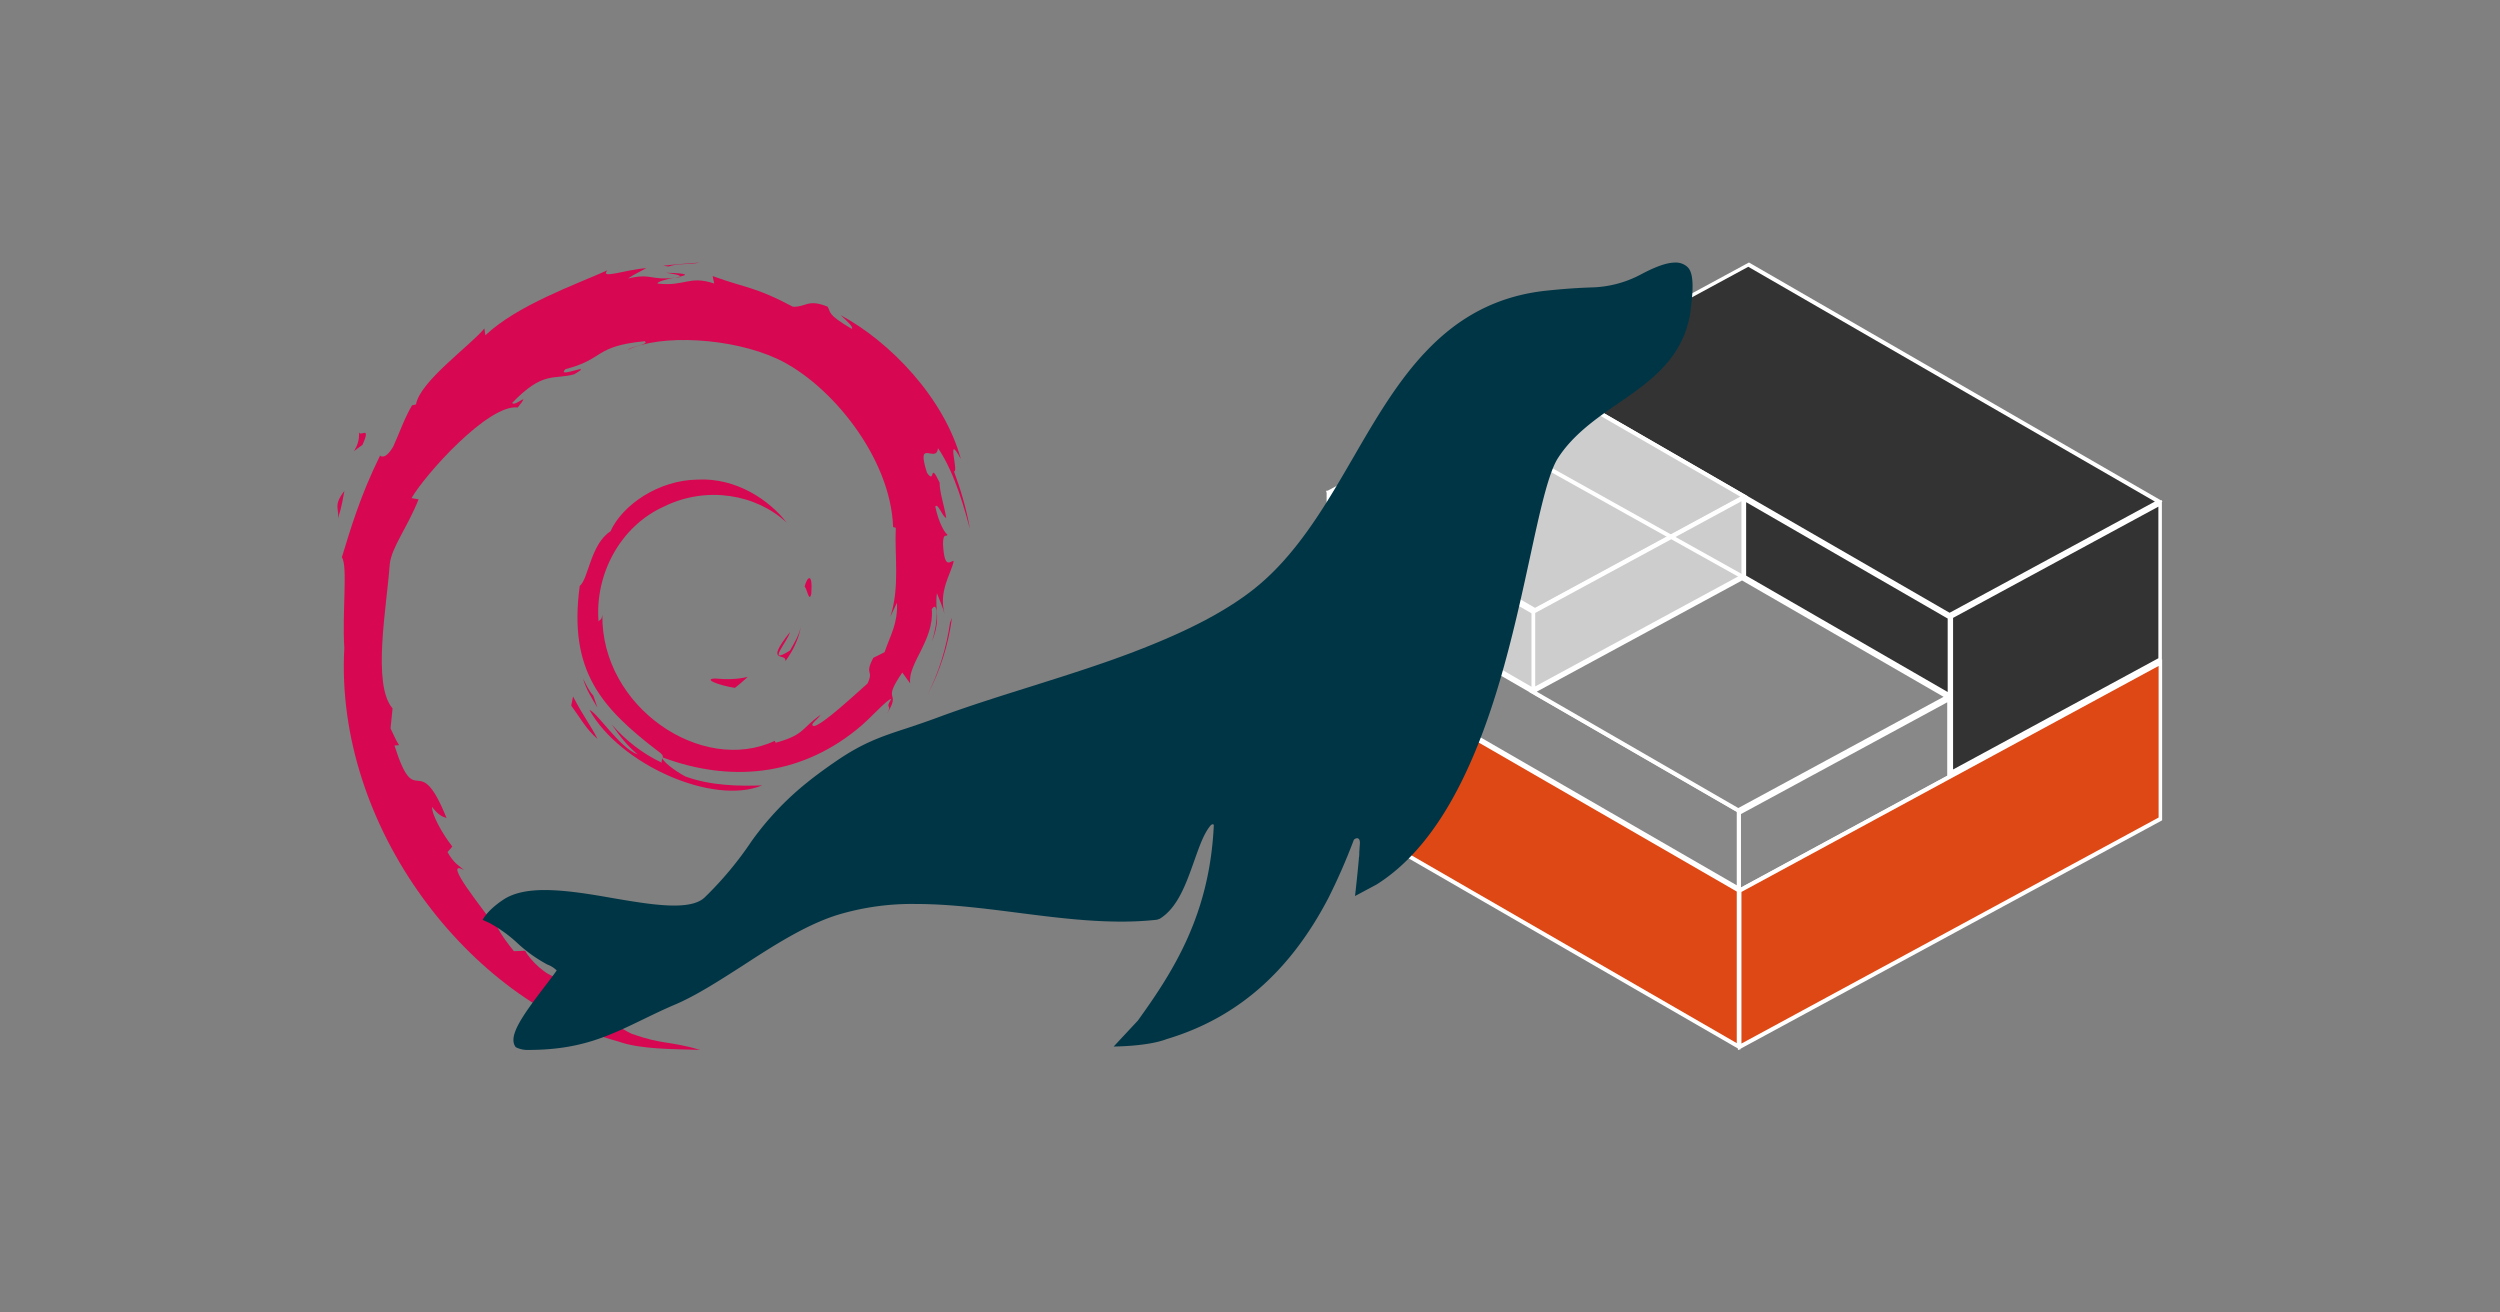 <?xml version="1.0" encoding="UTF-8" standalone="no"?>
<!-- Created with Inkscape (http://www.inkscape.org/) -->

<svg
   version="1.1"
   id="svg132"
   width="1200"
   height="630"
   viewBox="0 0 1200 630"
   sodipodi:docname="install-mariadb-debian.svg"
   inkscape:version="1.3.2 (091e20e, 2023-11-25, custom)"
   xml:space="preserve"
   xmlns:inkscape="http://www.inkscape.org/namespaces/inkscape"
   xmlns:sodipodi="http://sodipodi.sourceforge.net/DTD/sodipodi-0.dtd"
   xmlns="http://www.w3.org/2000/svg"
   xmlns:svg="http://www.w3.org/2000/svg"><rect x="0" y="0" width="1200" height="630" fill="#808080" stroke="none"/><defs
     id="defs136"><style
       id="style368">.cls-1{fill:#1d1d1b;}.cls-2{fill:#e9500e;}.cls-3{fill:#fff;}</style><style
       id="style1">.cls-1{fill:#003545;}</style></defs><sodipodi:namedview
     id="namedview134"
     pagecolor="#ffffff"
     bordercolor="#000000"
     borderopacity="0.25"
     inkscape:showpageshadow="2"
     inkscape:pageopacity="0.0"
     inkscape:pagecheckerboard="0"
     inkscape:deskcolor="#d1d1d1"
     showgrid="false"
     inkscape:zoom="0.65435437"
     inkscape:cx="359.89673"
     inkscape:cy="132.19137"
     inkscape:window-width="2560"
     inkscape:window-height="1009"
     inkscape:window-x="-8"
     inkscape:window-y="-8"
     inkscape:window-maximized="1"
     inkscape:current-layer="g138" /><g
     inkscape:groupmode="layer"
     inkscape:label="Image"
     id="g138"><g
       stroke="#ffffff"
       stroke-width="1.5"
       id="g505"
       transform="matrix(1.299,0,0,1.299,619.063,107.877)"><g
         transform="matrix(0.866,0.5,0,1.155,0,0)"
         id="g497"><rect
           x="110"
           y="-72"
           width="175"
           height="75"
           fill="#333333"
           transform="skewX(-50)"
           id="rect475" /><rect
           x="110"
           y="3"
           width="87.5"
           height="75"
           fill="#cdcdcd"
           transform="skewX(-50)"
           id="rect477" /><rect
           x="16.5"
           y="78.9"
           width="87.5"
           height="25"
           fill="#cdcdcd"
           id="rect479" /><rect
           x="16.5"
           y="104.5"
           width="175"
           height="25"
           fill="#888888"
           id="rect481" /><rect
           x="16.5"
           y="130"
           width="175"
           height="50"
           fill="#dd4814"
           id="rect483" /><rect
           x="104"
           y="166"
           width="89.5"
           height="25"
           fill="#cdcdcd"
           transform="skewY(-40)"
           id="rect485" /><rect
           x="228.3"
           y="29.5"
           width="87.5"
           height="75"
           fill="#888888"
           transform="skewX(-50)"
           id="rect487" /><rect
           x="191.8"
           y="266"
           width="89.5"
           height="25"
           fill="#888888"
           transform="skewY(-40)"
           id="rect489" /><rect
           x="192"
           y="291"
           width="179.5"
           height="50"
           fill="#dd4814"
           transform="skewY(-40)"
           id="rect491" /><rect
           x="282.3"
           y="240"
           width="89.1"
           height="50"
           fill="#333333"
           transform="skewY(-40)"
           id="rect493" /><rect
           x="194"
           y="3.7"
           width="87.5"
           height="25"
           fill="#333333"
           id="rect495" /></g><line
         x1="93"
         y1="57"
         x2="93"
         y2="88"
         id="line499" /><line
         x1="169"
         y1="131"
         x2="92"
         y2="88"
         id="line501" /><line
         x1="92"
         y1="88"
         x2="14"
         y2="128"
         id="line503" /></g><g
       fill="#d70751"
       id="g4"
       transform="matrix(1.518,0,0,1.518,245.463,231.502)"><path
         d="m 64.525,62.053 c -4.125,0.058 0.78,2.125 6.165,2.954 1.488,-1.161 2.838,-2.336 4.04,-3.479 -3.354,0.821 -6.765,0.838 -10.205,0.525 m 22.14,-5.52 c 2.457,-3.389 4.246,-7.102 4.878,-10.939 -0.551,2.736 -2.035,5.099 -3.435,7.592 -7.711,4.854 -0.726,-2.883 -0.004,-5.824 -8.29,10.436 -1.138,6.257 -1.439,9.171 m 8.174,-21.265 c 0.497,-7.428 -1.462,-5.08 -2.121,-2.245 0.766,0.4 1.377,5.237 2.121,2.245 M 48.883,-66.264 c 2.201,0.395 4.757,0.698 4.398,1.224 2.407,-0.528 2.954,-1.015 -4.398,-1.224"
         id="path1" /><path
         d="m 53.281,-65.04 -1.556,0.32 1.448,-0.127 0.108,-0.193"
         id="path2" /><path
         d="m 121.93,38.085 c 0.247,6.671 -1.95,9.907 -3.932,15.637 l -3.564,1.781 c -2.919,5.666 0.282,3.598 -1.807,8.105 -4.556,4.049 -13.823,12.67 -16.789,13.457 -2.163,-0.047 1.469,-2.554 1.943,-3.537 -6.097,4.188 -4.894,6.285 -14.217,8.83 L 83.291,81.751 C 60.29,92.569 28.344,71.129 28.765,41.875 28.519,43.732 28.067,43.268 27.557,44.019 26.371,28.967 34.509,13.849 48.232,7.676 61.659,1.03 77.395,3.758 87.012,12.72 81.73,5.8 71.217,-1.534 58.757,-0.848 46.549,-0.655 35.132,7.102 31.321,15.521 c -6.253,3.938 -6.979,15.177 -9.704,17.233 -3.665,26.943 6.896,38.583 24.762,52.275 2.812,1.896 0.792,2.184 1.173,3.627 C 41.616,85.877 36.18,81.68 31.711,76.542 c 2.372,3.473 4.931,6.847 8.239,9.499 -5.596,-1.897 -13.074,-13.563 -15.256,-14.038 9.647,17.274 39.142,30.295 54.587,23.836 -7.146,0.263 -16.226,0.146 -24.256,-2.822 -3.371,-1.734 -7.958,-5.331 -7.14,-6.003 21.079,7.875 42.854,5.965 61.09,-8.655 4.641,-3.614 9.709,-9.761 11.173,-9.846 -2.206,3.317 0.377,1.596 -1.318,4.523 4.625,-7.456 -2.008,-3.035 4.779,-12.877 l 2.507,3.453 c -0.931,-6.188 7.687,-13.704 6.813,-23.492 1.975,-2.994 2.206,3.22 0.107,10.107 2.912,-7.64 0.767,-8.867 1.516,-15.171 0.81,2.118 1.867,4.37 2.412,6.606 -1.895,-7.382 1.948,-12.433 2.898,-16.724 -0.937,-0.415 -2.928,3.264 -3.383,-5.457 0.065,-3.788 1.054,-1.985 1.435,-2.917 -0.744,-0.427 -2.694,-3.33 -3.88,-8.9 0.86,-1.308 2.3,3.393 3.47,3.586 -0.753,-4.429 -2.049,-7.805 -2.103,-11.202 -3.421,-7.149 -1.211,0.953 -3.985,-3.069 -3.641,-11.357 3.021,-2.637 3.47,-7.796 5.52,7.995 8.667,20.387 10.11,25.519 -1.103,-6.258 -2.883,-12.32 -5.058,-18.185 1.677,0.705 -2.699,-12.875 2.18,-3.882 -5.21,-19.172 -22.302,-37.087 -38.025,-45.493 1.924,1.76 4.354,3.971 3.481,4.317 -7.819,-4.656 -6.444,-5.018 -7.565,-6.985 -6.369,-2.591 -6.788,0.208 -11.007,0.004 -12.005,-6.368 -14.318,-5.69 -25.368,-9.681 l 0.502,2.349 c -7.953,-2.649 -9.265,1.005 -17.862,0.009 -0.523,-0.409 2.753,-1.479 5.452,-1.871 -7.69,1.015 -7.329,-1.515 -14.854,0.279 1.855,-1.301 3.815,-2.162 5.793,-3.269 -6.271,0.381 -14.971,3.649 -12.286,0.677 -10.235,4.569 -28.403,10.976 -38.597,20.535 l -0.321,-2.142 c -4.672,5.608 -20.371,16.748 -21.622,24.011 l -1.249,0.291 c -2.431,4.116 -4.004,8.781 -5.932,13.016 -3.18,5.417 -4.661,2.085 -4.208,2.934 -6.253,12.679 -9.359,23.332 -12.043,32.069 1.912,2.858 0.046,17.206 0.769,28.688 -3.141,56.709 39.8,111.77 86.737,124.48 6.88,2.459 17.11,2.364 25.813,2.618 -10.268,-2.937 -11.595,-1.556 -21.595,-5.044 -7.215,-3.398 -8.797,-7.277 -13.907,-11.711 l 2.022,3.573 c -10.021,-3.547 -5.829,-4.39 -13.982,-6.972 l 2.16,-2.82 C 11.175,156.251 5.82,151.022 4.355,148.126 l -3.553,0.14 c -4.27,-5.269 -6.545,-9.063 -6.379,-12.005 l -1.148,2.047 c -1.301,-2.235 -15.709,-19.759 -8.234,-15.679 -1.389,-1.271 -3.235,-2.067 -5.237,-5.703 l 1.522,-1.739 c -3.597,-4.627 -6.621,-10.562 -6.391,-12.536 1.919,2.592 3.25,3.075 4.568,3.52 -9.083,-22.539 -9.593,-1.242 -16.474,-22.942 l 1.456,-0.116 c -1.116,-1.682 -1.793,-3.506 -2.69,-5.298 l 0.633,-6.313 C -44.113,63.94 -39.401,39.351 -38.459,25.865 -37.804,20.38 -33,14.543 -29.345,5.388 l -2.227,-0.384 c 4.256,-7.423 24.301,-29.814 33.583,-28.662 4.499,-5.649 -0.892,-0.02 -1.772,-1.443 9.878,-10.223 12.984,-7.222 19.65,-9.061 7.19,-4.268 -6.17,1.664 -2.761,-1.628 12.427,-3.174 8.808,-7.216 25.021,-8.828 1.71,0.973 -3.969,1.503 -5.395,2.766 10.354,-5.066 32.769,-3.914 47.326,2.811 16.895,7.896 35.873,31.232 36.622,53.189 l 0.852,0.229 c -0.431,8.729 1.336,18.822 -1.727,28.094 l 2.1,-4.385"
         id="path3" /><path
         d="m 19.5,67.715 -0.578,2.893 c 2.71,3.683 4.861,7.673 8.323,10.552 -2.49,-4.863 -4.341,-6.872 -7.745,-13.445 m 6.409,-0.251 c -1.435,-1.587 -2.284,-3.497 -3.235,-5.4 0.909,3.345 2.771,6.219 4.504,9.143 l -1.269,-3.743 m 113.411,-24.65 -0.605,1.52 c -1.111,7.892 -3.511,15.701 -7.189,22.941 4.06,-7.639 6.69,-15.995 7.79,-24.461 M 49.698,-68.243 c 2.789,-1.022 6.855,-0.56 9.814,-1.233 -3.855,0.324 -7.693,0.517 -11.484,1.005 l 1.67,0.228 m -97.917,52.067 c 0.642,5.951 -4.477,8.26 1.134,4.337 3.007,-6.773 -1.175,-1.87 -1.134,-4.337 m -6.593,27.538 c 1.292,-3.967 1.526,-6.349 2.02,-8.645 -3.571,4.566 -1.643,5.539 -2.02,8.645"
         id="path4" /></g><path
       class="cls-1"
       d="m 809.714,127.913 a 8.277,8.277 0 0 0 -5.623,-1.881 c -5.604,0 -12.851,3.802 -16.752,5.841 l -1.544,0.792 a 53.185,53.185 0 0 1 -20.929,5.267 c -7.445,0.238 -13.861,0.673 -22.217,1.544 -49.502,5.089 -71.58,43.027 -92.846,79.718 -11.583,19.959 -23.543,40.691 -39.938,56.531 a 107.716,107.716 0 0 1 -10.791,9.168 c -16.969,12.613 -38.275,21.622 -54.848,27.998 -15.959,6.099 -33.384,11.583 -50.215,16.89 -15.425,4.851 -29.978,9.445 -43.364,14.415 -6.039,2.237 -11.168,3.96 -15.702,5.465 -12.197,3.96 -20.989,6.99 -33.84,15.841 -5.01,3.426 -10.039,7.128 -13.445,9.9 a 141.813,141.813 0 0 0 -26.83,28.256 166.822,166.822 0 0 1 -22.533,27.048 c -2.713,2.653 -7.524,3.96 -14.732,3.96 -8.435,0 -18.672,-1.742 -29.503,-3.584 -11.168,-1.98 -22.712,-3.861 -32.612,-3.861 -8.039,0 -14.197,1.307 -18.791,3.96 0,0 -7.742,4.515 -11.009,10.356 l 3.208,1.445 a 65.759,65.759 0 0 1 13.702,9.9 68.748,68.748 0 0 0 14.257,10.138 12.237,12.237 0 0 1 4.396,2.792 c -1.346,1.98 -3.327,4.534 -5.406,7.267 -11.425,14.95 -18.098,24.395 -14.276,29.543 a 12.019,12.019 0 0 0 5.94,1.346 c 24.909,0 38.295,-6.475 55.224,-14.672 4.911,-2.376 9.9,-4.812 15.841,-7.326 9.9,-4.297 20.553,-11.148 31.86,-18.395 14.791,-9.643 30.256,-19.543 45.265,-24.315 a 123.359,123.359 0 0 1 38.077,-5.346 c 15.841,0 32.513,2.119 48.591,4.178 11.979,1.544 24.395,3.129 36.572,3.861 4.732,0.277 9.108,0.416 13.366,0.416 a 154.862,154.862 0 0 0 17.049,-0.891 l 1.366,-0.475 c 8.534,-5.247 12.534,-16.514 16.415,-27.404 2.495,-7.009 4.594,-13.306 7.92,-17.306 a 5.049,5.049 0 0 1 0.634,-0.535 0.792,0.792 0 0 1 0.97,0.158 c 0,0 0,0.099 0,0.317 -1.98,42.592 -19.128,69.639 -36.473,93.678 l -11.583,12.415 c 0,0 16.217,0 25.444,-3.564 33.661,-10.059 59.066,-32.236 77.56,-67.6 a 288.498,288.498 0 0 0 12.217,-27.899 c 0.317,-0.792 3.228,-2.257 2.95,1.841 -0.099,1.208 -0.178,2.554 -0.277,3.96 v 0 c 0,0.832 0,1.683 -0.158,2.535 -0.475,5.94 -1.881,18.494 -1.881,18.494 l 10.395,-5.564 c 25.068,-15.841 44.393,-47.799 59.046,-97.519 6.099,-20.712 10.574,-41.285 14.514,-59.402 4.713,-21.781 8.772,-40.453 13.425,-47.7 7.307,-11.366 18.454,-19.048 29.246,-26.513 1.465,-1.01 2.95,-1.98 4.396,-3.049 13.564,-9.524 27.048,-20.514 30.018,-41.007 v -0.455 c 2.158,-15.286 0.337,-19.187 -1.742,-20.969 z"
       id="path8"
       style="stroke-width:1" /></g></svg>
